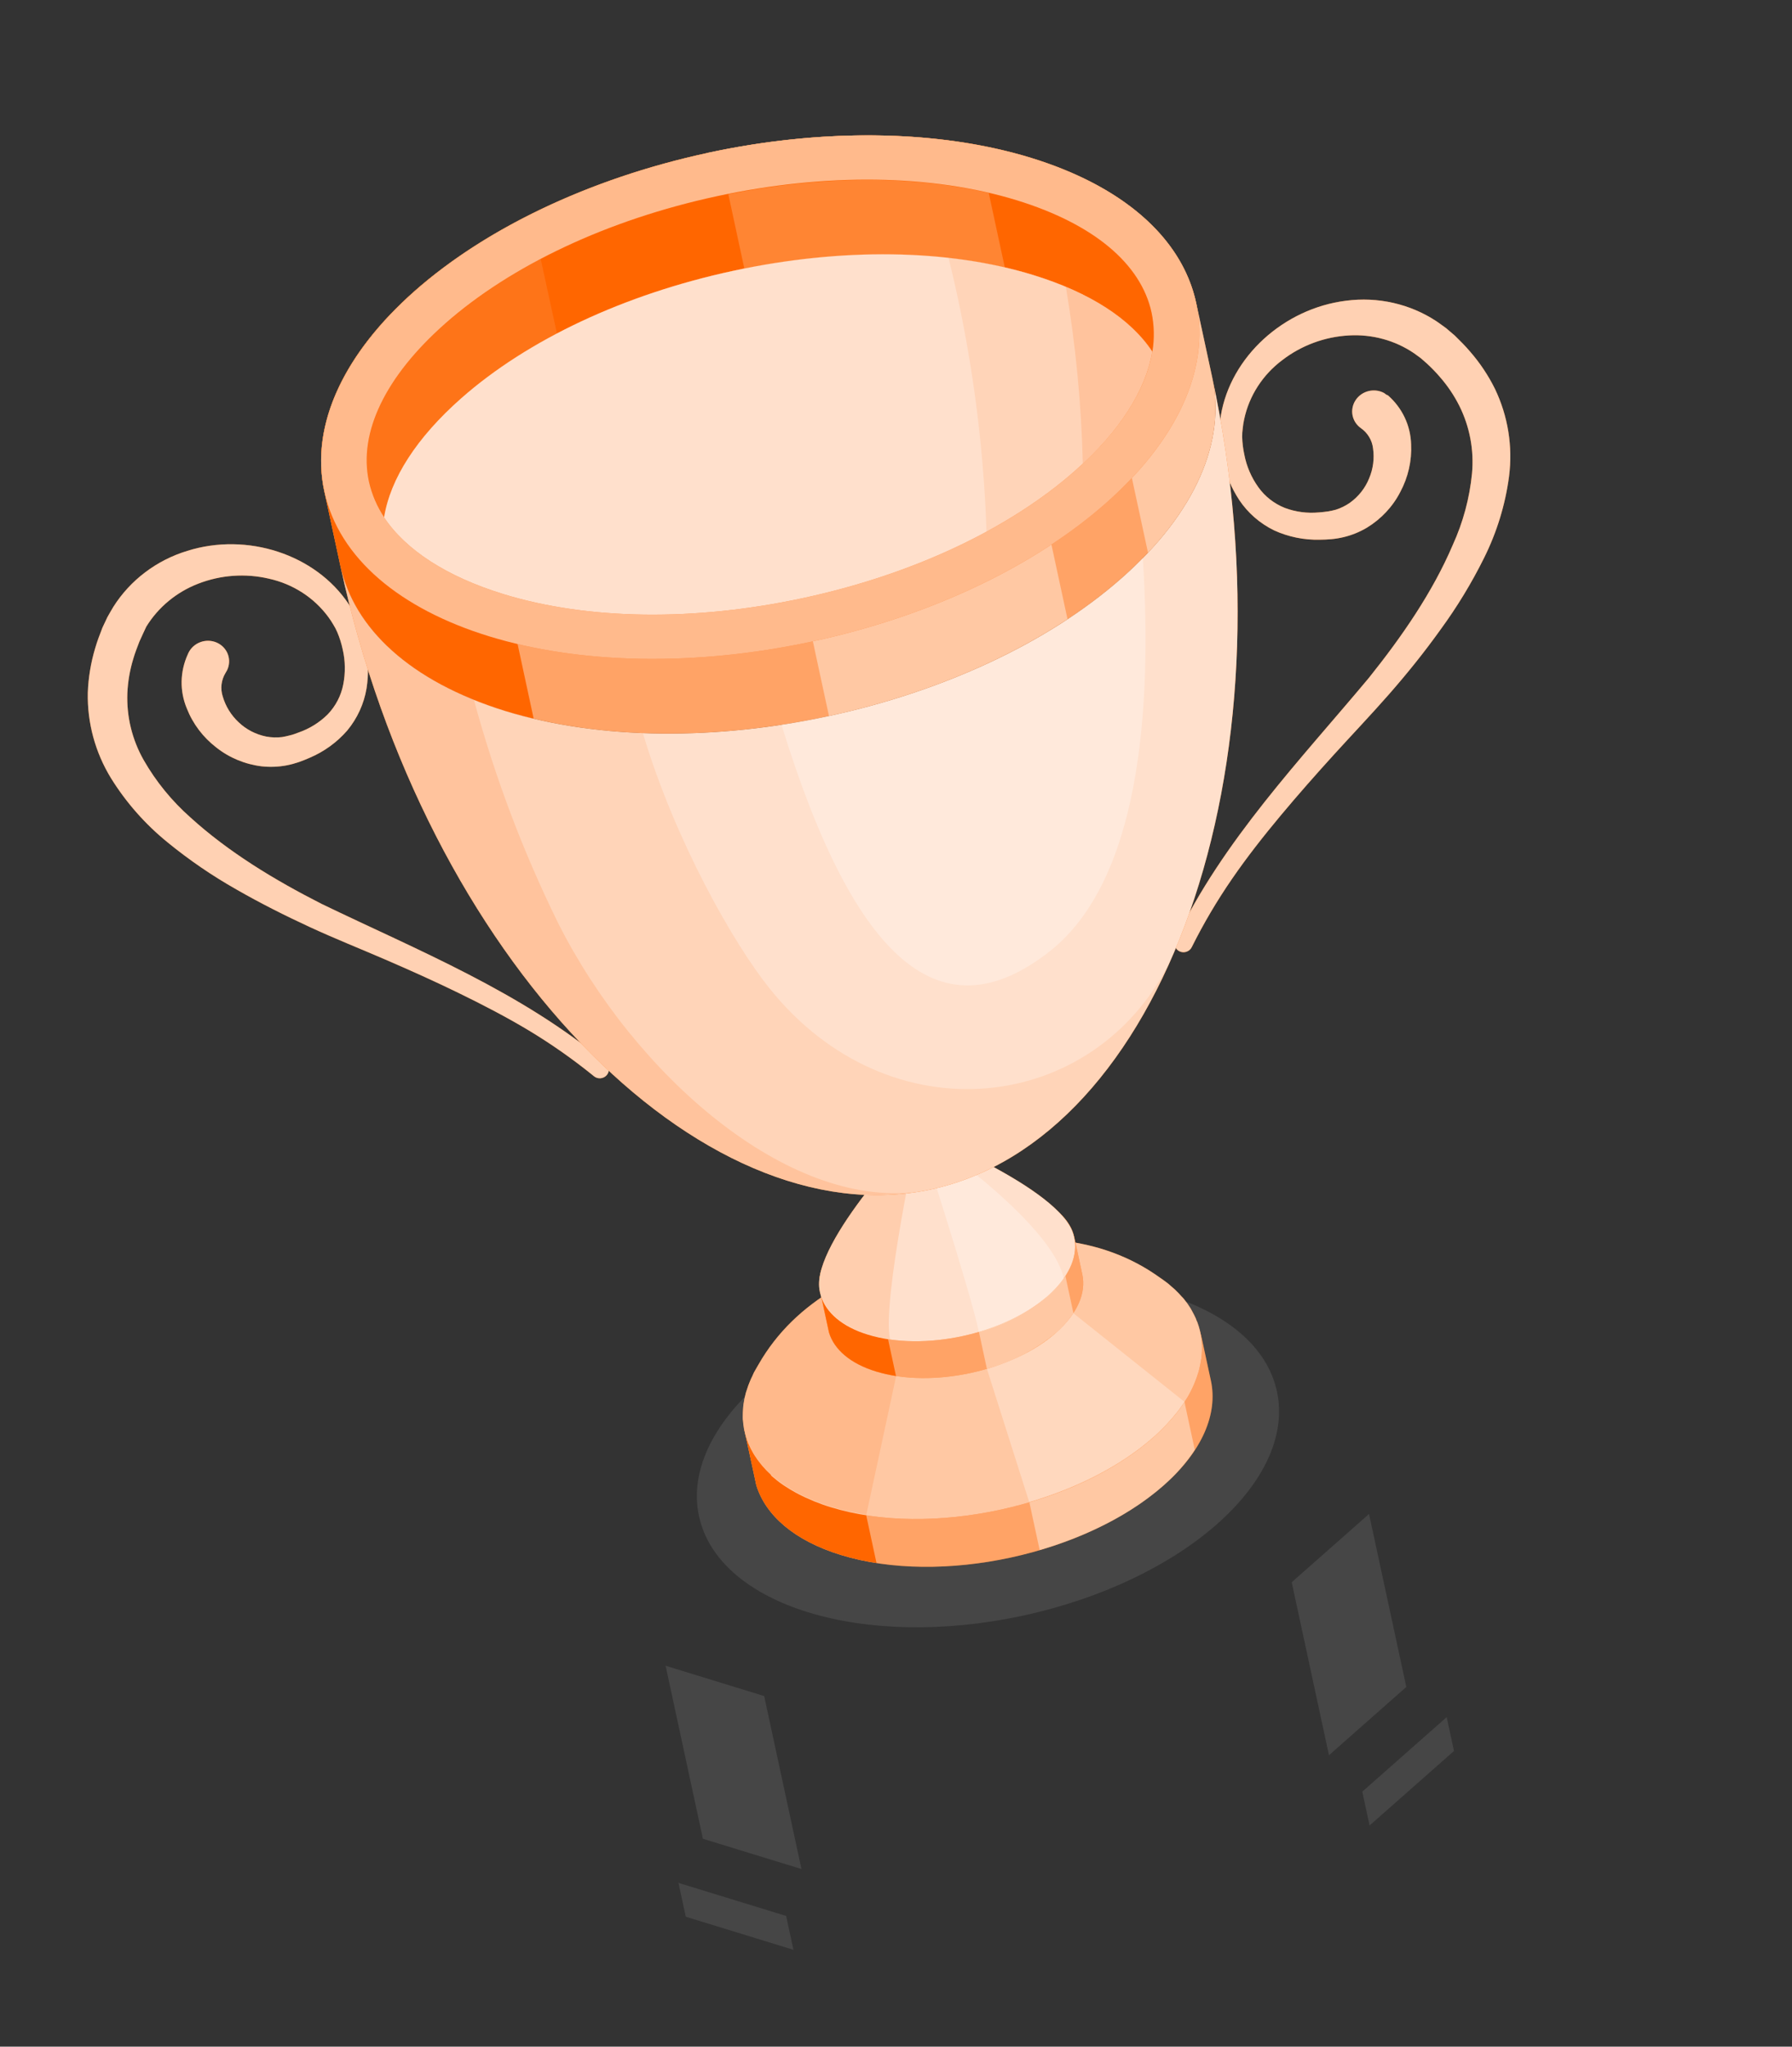 
<svg width="99" height="113" viewBox="0 0 99 113" fill="none" xmlns="http://www.w3.org/2000/svg">
<rect x="0" y="0" width="99" height="113" fill="#333333" stroke="none"/>
<path opacity="0.1" d="M43.834 107.652L43.431 105.783L37.482 103.957L37.886 105.826L43.834 107.652Z" fill="#F9F9F9"/>
<path opacity="0.1" d="M75.663 100.789L75.26 98.92L79.923 94.805L80.326 96.674L75.663 100.789Z" fill="#F9F9F9"/>
<path opacity="0.1" d="M44.277 103.193L42.217 93.642L36.772 91.969L38.832 101.521L44.277 103.193Z" fill="#F9F9F9"/>
<path opacity="0.1" d="M73.42 96.909L71.361 87.357L75.633 83.589L77.692 93.14L73.42 96.909Z" fill="#F9F9F9"/>
<path opacity="0.1" d="M56.508 89.203C65.325 87.302 71.609 81.759 70.545 76.823C69.48 71.887 61.47 69.426 52.653 71.328C43.836 73.229 37.551 78.772 38.616 83.708C39.68 88.644 47.691 91.105 56.508 89.203Z" fill="#F9F9F9"/>
<path d="M76.676 21.827C77.066 22.168 77.381 22.582 77.601 23.046C77.821 23.51 77.942 24.013 77.957 24.526C78.002 25.437 77.796 26.347 77.36 27.161C76.943 27.974 76.3 28.659 75.506 29.14C75.107 29.376 74.673 29.552 74.22 29.659C73.997 29.712 73.771 29.749 73.544 29.769C73.325 29.787 73.121 29.798 72.908 29.798C72.035 29.819 71.171 29.642 70.384 29.281C69.602 28.898 68.94 28.321 68.463 27.608C68.016 26.923 67.699 26.166 67.524 25.37C67.434 24.976 67.382 24.573 67.37 24.168C67.358 23.761 67.383 23.353 67.445 22.95C67.984 19.698 70.919 17.034 74.357 16.604C76.118 16.372 77.898 16.775 79.358 17.737C79.537 17.859 79.71 17.988 79.886 18.114L80.374 18.53C80.662 18.815 80.953 19.1 81.217 19.413C81.762 20.039 82.223 20.73 82.589 21.469C83.31 22.973 83.58 24.648 83.368 26.304C83.161 27.871 82.691 29.398 81.978 30.824C81.295 32.198 80.494 33.515 79.583 34.76C78.693 36.004 77.741 37.185 76.746 38.321C75.751 39.456 74.701 40.557 73.704 41.653C72.708 42.749 71.716 43.871 70.766 45.009C69.815 46.148 68.898 47.312 68.067 48.52C67.235 49.727 66.49 50.987 65.84 52.293C65.783 52.41 65.681 52.501 65.556 52.545C65.432 52.59 65.294 52.585 65.175 52.531C65.055 52.478 64.963 52.38 64.919 52.259C64.874 52.138 64.881 52.005 64.938 51.888V51.888C67.554 46.41 71.84 41.954 75.619 37.433C77.458 35.137 79.145 32.696 80.256 30.094C80.829 28.838 81.189 27.502 81.322 26.139C81.44 24.852 81.198 23.563 80.622 22.408C80.333 21.831 79.969 21.293 79.541 20.806C79.327 20.554 79.098 20.322 78.848 20.088L78.494 19.777L78.117 19.502C77.072 18.793 75.808 18.447 74.527 18.52C73.191 18.592 71.906 19.066 70.85 19.876C69.76 20.688 69.008 21.854 68.733 23.157C68.698 23.318 68.672 23.481 68.656 23.645C68.633 23.805 68.623 23.966 68.624 24.127C68.634 24.456 68.674 24.783 68.744 25.104C68.869 25.751 69.133 26.364 69.52 26.902C69.883 27.41 70.389 27.806 70.979 28.042C71.577 28.266 72.222 28.351 72.864 28.291C73.027 28.282 73.195 28.259 73.359 28.236C73.507 28.213 73.653 28.181 73.798 28.142C74.076 28.054 74.338 27.924 74.576 27.758C75.054 27.415 75.422 26.948 75.638 26.412C75.861 25.886 75.935 25.313 75.854 24.753C75.828 24.53 75.754 24.316 75.637 24.123C75.521 23.931 75.364 23.764 75.177 23.634C74.938 23.464 74.775 23.211 74.721 22.926C74.667 22.641 74.727 22.345 74.888 22.098C75.049 21.852 75.299 21.672 75.589 21.597C75.878 21.521 76.185 21.554 76.447 21.69C76.496 21.718 76.541 21.751 76.583 21.788L76.676 21.827Z" fill="#FF6600"/>
<path opacity="0.7" d="M76.676 21.827C77.066 22.168 77.381 22.582 77.601 23.046C77.821 23.51 77.942 24.013 77.957 24.526C78.002 25.437 77.796 26.347 77.36 27.161C76.943 27.974 76.3 28.659 75.506 29.14C75.107 29.376 74.673 29.552 74.22 29.659C73.997 29.712 73.771 29.749 73.544 29.769C73.325 29.787 73.121 29.798 72.908 29.798C72.035 29.819 71.171 29.642 70.384 29.281C69.602 28.898 68.94 28.321 68.463 27.608C68.016 26.923 67.699 26.166 67.524 25.37C67.434 24.976 67.382 24.573 67.37 24.168C67.358 23.761 67.383 23.353 67.445 22.95C67.984 19.698 70.919 17.034 74.357 16.604C76.118 16.372 77.898 16.775 79.358 17.737C79.537 17.859 79.71 17.988 79.886 18.114L80.374 18.53C80.662 18.815 80.953 19.1 81.217 19.413C81.762 20.039 82.223 20.73 82.589 21.469C83.31 22.973 83.58 24.648 83.368 26.304C83.161 27.871 82.691 29.398 81.978 30.824C81.295 32.198 80.494 33.515 79.583 34.76C78.693 36.004 77.741 37.185 76.746 38.321C75.751 39.456 74.701 40.557 73.704 41.653C72.708 42.749 71.716 43.871 70.766 45.009C69.815 46.148 68.898 47.312 68.067 48.52C67.235 49.727 66.49 50.987 65.84 52.293C65.783 52.41 65.681 52.501 65.556 52.545C65.432 52.59 65.294 52.585 65.175 52.531C65.055 52.478 64.963 52.38 64.919 52.259C64.874 52.138 64.881 52.005 64.938 51.888V51.888C67.554 46.41 71.84 41.954 75.619 37.433C77.458 35.137 79.145 32.696 80.256 30.094C80.829 28.838 81.189 27.502 81.322 26.139C81.44 24.852 81.198 23.563 80.622 22.408C80.333 21.831 79.969 21.293 79.541 20.806C79.327 20.554 79.098 20.322 78.848 20.088L78.494 19.777L78.117 19.502C77.072 18.793 75.808 18.447 74.527 18.52C73.191 18.592 71.906 19.066 70.85 19.876C69.76 20.688 69.008 21.854 68.733 23.157C68.698 23.318 68.672 23.481 68.656 23.645C68.633 23.805 68.623 23.966 68.624 24.127C68.634 24.456 68.674 24.783 68.744 25.104C68.869 25.751 69.133 26.364 69.52 26.902C69.883 27.41 70.389 27.806 70.979 28.042C71.577 28.266 72.222 28.351 72.864 28.291C73.027 28.282 73.195 28.259 73.359 28.236C73.507 28.213 73.653 28.181 73.798 28.142C74.076 28.054 74.338 27.924 74.576 27.758C75.054 27.415 75.422 26.948 75.638 26.412C75.861 25.886 75.935 25.313 75.854 24.753C75.828 24.53 75.754 24.316 75.637 24.123C75.521 23.931 75.364 23.764 75.177 23.634C74.938 23.464 74.775 23.211 74.721 22.926C74.667 22.641 74.727 22.345 74.888 22.098C75.049 21.852 75.299 21.672 75.589 21.597C75.878 21.521 76.185 21.554 76.447 21.69C76.496 21.718 76.541 21.751 76.583 21.788L76.676 21.827Z" fill="white"/>
<path d="M12.461 37.15C12.342 37.346 12.267 37.563 12.24 37.788C12.214 38.013 12.236 38.24 12.306 38.455C12.464 38.997 12.767 39.488 13.184 39.877C13.602 40.276 14.13 40.55 14.706 40.666C14.992 40.719 15.286 40.729 15.577 40.695C15.725 40.671 15.871 40.639 16.016 40.6C16.168 40.567 16.333 40.505 16.486 40.446C17.096 40.236 17.65 39.892 18.104 39.442C18.543 38.984 18.84 38.415 18.96 37.803C19.09 37.153 19.08 36.486 18.93 35.844C18.861 35.522 18.762 35.208 18.633 34.905C18.57 34.757 18.495 34.614 18.409 34.478C18.326 34.336 18.236 34.198 18.137 34.065C17.348 32.993 16.18 32.241 14.853 31.949C13.558 31.646 12.193 31.743 10.947 32.228C9.75 32.691 8.741 33.526 8.08 34.602L7.893 35.003L7.698 35.432C7.58 35.745 7.454 36.054 7.364 36.372C7.174 36.993 7.064 37.633 7.035 38.278C6.988 39.568 7.3 40.842 7.938 41.965C8.617 43.152 9.491 44.223 10.524 45.136C12.625 47.045 15.151 48.577 17.777 49.911C23.083 52.472 28.826 54.775 33.466 58.679C33.566 58.762 33.628 58.88 33.638 59.008C33.648 59.136 33.605 59.264 33.519 59.362C33.432 59.461 33.31 59.522 33.178 59.534C33.046 59.545 32.915 59.505 32.815 59.422C31.683 58.502 30.486 57.66 29.231 56.903C27.97 56.146 26.654 55.466 25.322 54.817C23.989 54.167 22.631 53.559 21.264 52.969C19.897 52.379 18.493 51.821 17.119 51.186C15.746 50.552 14.386 49.869 13.067 49.112C11.724 48.353 10.451 47.483 9.263 46.512C8.025 45.508 6.968 44.31 6.134 42.967C5.26 41.544 4.816 39.907 4.851 38.241C4.881 37.416 5.017 36.596 5.254 35.801C5.368 35.407 5.513 35.028 5.661 34.649L5.935 34.069C6.043 33.882 6.145 33.696 6.26 33.508C7.194 32.03 8.649 30.929 10.35 30.414C13.656 29.374 17.432 30.607 19.26 33.348C19.483 33.69 19.674 34.051 19.83 34.427C19.983 34.803 20.101 35.19 20.185 35.586C20.354 36.383 20.376 37.205 20.249 38.013C20.108 38.859 19.742 39.658 19.187 40.329C18.621 40.982 17.908 41.499 17.104 41.84C16.907 41.928 16.72 42.001 16.513 42.075C16.296 42.15 16.074 42.21 15.849 42.254C15.392 42.342 14.924 42.361 14.462 42.311C13.537 42.199 12.666 41.838 11.947 41.268C11.215 40.705 10.653 39.961 10.32 39.112C10.122 38.639 10.025 38.13 10.034 37.617C10.044 37.104 10.16 36.597 10.375 36.126L10.407 36.053C10.54 35.776 10.78 35.559 11.074 35.452C11.369 35.344 11.694 35.355 11.977 35.48C12.261 35.606 12.481 35.837 12.588 36.122C12.694 36.407 12.68 36.723 12.547 37.001C12.521 37.052 12.492 37.102 12.461 37.15V37.15Z" fill="#FF6600"/>
<path opacity="0.7" d="M12.461 37.15C12.342 37.346 12.267 37.563 12.24 37.788C12.214 38.013 12.236 38.24 12.306 38.455C12.464 38.997 12.767 39.488 13.184 39.877C13.602 40.276 14.13 40.55 14.706 40.666C14.992 40.719 15.286 40.729 15.577 40.695C15.725 40.671 15.871 40.639 16.016 40.6C16.168 40.567 16.333 40.505 16.486 40.446C17.096 40.236 17.65 39.892 18.104 39.442C18.543 38.984 18.84 38.415 18.96 37.803C19.09 37.153 19.08 36.486 18.93 35.844C18.861 35.522 18.762 35.208 18.633 34.905C18.57 34.757 18.495 34.614 18.409 34.478C18.326 34.336 18.236 34.198 18.137 34.065C17.348 32.993 16.18 32.241 14.853 31.949C13.558 31.646 12.193 31.743 10.947 32.228C9.75 32.691 8.741 33.526 8.08 34.602L7.893 35.003L7.698 35.432C7.58 35.745 7.454 36.054 7.364 36.372C7.174 36.993 7.064 37.633 7.035 38.278C6.988 39.568 7.3 40.842 7.938 41.965C8.617 43.152 9.491 44.223 10.524 45.136C12.625 47.045 15.151 48.577 17.777 49.911C23.083 52.472 28.826 54.775 33.466 58.679C33.566 58.762 33.628 58.88 33.638 59.008C33.648 59.136 33.605 59.264 33.519 59.362C33.432 59.461 33.31 59.522 33.178 59.534C33.046 59.545 32.915 59.505 32.815 59.422C31.683 58.502 30.486 57.66 29.231 56.903C27.97 56.146 26.654 55.466 25.322 54.817C23.989 54.167 22.631 53.559 21.264 52.969C19.897 52.379 18.493 51.821 17.119 51.186C15.746 50.552 14.386 49.869 13.067 49.112C11.724 48.353 10.451 47.483 9.263 46.512C8.025 45.508 6.968 44.31 6.134 42.967C5.26 41.544 4.816 39.907 4.851 38.241C4.881 37.416 5.017 36.596 5.254 35.801C5.368 35.407 5.513 35.028 5.661 34.649L5.935 34.069C6.043 33.882 6.145 33.696 6.26 33.508C7.194 32.03 8.649 30.929 10.35 30.414C13.656 29.374 17.432 30.607 19.26 33.348C19.483 33.69 19.674 34.051 19.83 34.427C19.983 34.803 20.101 35.19 20.185 35.586C20.354 36.383 20.376 37.205 20.249 38.013C20.108 38.859 19.742 39.658 19.187 40.329C18.621 40.982 17.908 41.499 17.104 41.84C16.907 41.928 16.72 42.001 16.513 42.075C16.296 42.15 16.074 42.21 15.849 42.254C15.392 42.342 14.924 42.361 14.462 42.311C13.537 42.199 12.666 41.838 11.947 41.268C11.215 40.705 10.653 39.961 10.32 39.112C10.122 38.639 10.025 38.13 10.034 37.617C10.044 37.104 10.16 36.597 10.375 36.126L10.407 36.053C10.54 35.776 10.78 35.559 11.074 35.452C11.369 35.344 11.694 35.355 11.977 35.48C12.261 35.606 12.481 35.837 12.588 36.122C12.694 36.407 12.68 36.723 12.547 37.001C12.521 37.052 12.492 37.102 12.461 37.15V37.15Z" fill="white"/>
<path d="M66.392 73.889C66.003 72.085 64.386 70.544 61.629 69.697C56.111 67.997 48.12 69.72 43.809 73.54C41.776 75.331 40.895 77.264 41.131 78.982C41.138 79.017 41.144 79.045 41.151 79.076C41.169 79.158 41.186 79.239 41.204 79.32L41.709 81.662C41.726 81.743 41.744 81.825 41.761 81.906C41.768 81.938 41.774 81.966 41.782 82C42.291 83.659 43.874 85.061 46.464 85.855C51.975 87.55 59.956 85.829 64.285 82.012C66.448 80.105 67.285 78.034 66.897 76.23L66.392 73.889Z" fill="#FF6600"/>
<path opacity="0.4" d="M66.392 73.889C66.003 72.085 64.386 70.544 61.629 69.697C56.111 67.997 48.12 69.72 43.809 73.54C41.776 75.331 40.895 77.264 41.131 78.982C41.138 79.017 41.144 79.045 41.151 79.076C41.169 79.158 41.186 79.239 41.204 79.32L41.709 81.662C41.726 81.743 41.744 81.825 41.761 81.906C41.768 81.938 41.774 81.966 41.782 82C42.291 83.659 43.874 85.061 46.464 85.855C51.975 87.55 59.956 85.829 64.285 82.012C66.448 80.105 67.285 78.034 66.897 76.23L66.392 73.889Z" fill="white"/>
<path opacity="0.4" d="M57.437 85.583C60.055 84.815 62.486 83.6 64.285 82.012C64.948 81.436 65.527 80.776 66.007 80.049L64.008 70.776C63.271 70.312 62.471 69.948 61.63 69.697C59.336 68.992 56.62 68.883 53.917 69.263L57.437 85.583Z" fill="white"/>
<path d="M45.41 72.329C44.847 72.694 44.312 73.098 43.809 73.539C41.777 75.331 40.896 77.263 41.131 78.982C41.139 79.016 41.145 79.044 41.152 79.076C41.169 79.157 41.187 79.238 41.204 79.32L41.709 81.662C41.727 81.743 41.744 81.824 41.762 81.906C41.769 81.937 41.775 81.965 41.782 82C42.292 83.659 43.875 85.06 46.465 85.855C47.105 86.049 47.758 86.195 48.422 86.295L45.41 72.329Z" fill="#FF6600"/>
<path d="M42.583 81.421C42.421 81.272 42.269 81.115 42.126 80.949C42.086 80.905 42.053 80.86 42.016 80.816C41.904 80.678 41.8 80.534 41.704 80.385C41.677 80.338 41.644 80.293 41.617 80.247C41.508 80.062 41.413 79.87 41.331 79.673V79.673C41.252 79.473 41.188 79.268 41.141 79.058C41.127 78.996 41.114 78.936 41.101 78.874C41.075 78.728 41.057 78.581 41.047 78.433C41.03 78.358 41.038 78.281 41.034 78.203C41.035 78.059 41.04 77.914 41.052 77.767C41.06 77.697 41.061 77.624 41.072 77.55C41.101 77.337 41.143 77.127 41.2 76.919C41.216 76.854 41.245 76.785 41.265 76.719C41.312 76.563 41.368 76.41 41.433 76.26C41.47 76.167 41.514 76.075 41.559 75.984C41.603 75.892 41.617 75.847 41.65 75.781L41.812 75.497L41.901 75.343C43.951 71.753 47.703 69.898 52.139 68.942C56.575 67.985 60.769 68.132 64.115 70.566L64.233 70.645L64.511 70.851C64.575 70.899 64.627 70.953 64.689 71.006C64.751 71.058 64.834 71.128 64.901 71.189C65.03 71.309 65.152 71.436 65.267 71.569C65.306 71.61 65.352 71.652 65.389 71.697C65.528 71.866 65.656 72.044 65.771 72.23C65.806 72.285 65.833 72.345 65.865 72.4C65.941 72.534 66.011 72.672 66.073 72.814C66.087 72.883 66.127 72.943 66.152 73.01C66.207 73.157 66.253 73.308 66.29 73.462C66.301 73.515 66.313 73.568 66.324 73.621C66.409 74.048 66.427 74.486 66.378 74.92C66.388 74.964 66.365 75.015 66.358 75.062C66.332 75.246 66.296 75.429 66.25 75.609L66.21 75.756C66.144 75.976 66.066 76.193 65.975 76.406L65.964 76.431C65.856 76.683 65.732 76.929 65.592 77.167L65.561 77.213C65.431 77.424 65.285 77.636 65.125 77.851L65.014 77.996C64.865 78.182 64.706 78.37 64.533 78.555L64.408 78.693C64.187 78.921 63.959 79.15 63.703 79.373C59.38 83.188 51.383 84.912 45.889 83.214C45.567 83.117 45.262 83.005 44.97 82.888C44.904 82.863 44.844 82.834 44.78 82.805C44.554 82.712 44.34 82.611 44.134 82.505L43.955 82.409C43.737 82.292 43.525 82.163 43.321 82.025L43.25 81.978C43.03 81.826 42.82 81.661 42.62 81.485C42.61 81.463 42.597 81.441 42.583 81.421V81.421Z" fill="#FF6600"/>
<g opacity="0.8">
<path opacity="0.8" d="M42.583 81.421C42.421 81.272 42.269 81.115 42.126 80.949C42.086 80.905 42.053 80.86 42.016 80.815C41.904 80.677 41.8 80.534 41.704 80.385C41.677 80.338 41.644 80.293 41.617 80.246C41.508 80.061 41.413 79.87 41.331 79.672V79.672C41.252 79.473 41.188 79.267 41.141 79.058C41.127 78.996 41.114 78.936 41.101 78.874C41.075 78.728 41.057 78.581 41.047 78.433C41.03 78.358 41.038 78.281 41.034 78.203C41.035 78.059 41.04 77.913 41.052 77.767C41.06 77.696 41.061 77.624 41.072 77.549C41.101 77.337 41.143 77.127 41.2 76.919C41.216 76.853 41.245 76.785 41.265 76.719C41.312 76.563 41.368 76.41 41.433 76.26C41.47 76.166 41.514 76.075 41.559 75.983C41.603 75.892 41.617 75.846 41.65 75.78L41.812 75.496L41.901 75.343C43.951 71.752 47.703 69.898 52.139 68.942C56.575 67.985 60.769 68.132 64.115 70.566L64.233 70.645L64.511 70.851C64.575 70.899 64.627 70.953 64.689 71.005C64.751 71.058 64.834 71.128 64.901 71.189C65.03 71.309 65.152 71.436 65.267 71.569C65.306 71.609 65.352 71.652 65.389 71.696C65.528 71.866 65.656 72.044 65.771 72.23C65.806 72.285 65.833 72.344 65.865 72.4C65.941 72.534 66.011 72.672 66.073 72.814C66.087 72.882 66.127 72.943 66.152 73.009C66.207 73.157 66.253 73.308 66.29 73.461C66.301 73.514 66.313 73.568 66.324 73.621C66.409 74.048 66.427 74.486 66.378 74.92C66.388 74.964 66.365 75.014 66.358 75.062C66.332 75.246 66.296 75.429 66.25 75.609L66.21 75.755C66.144 75.976 66.066 76.193 65.975 76.406L65.964 76.431C65.856 76.683 65.732 76.929 65.592 77.166L65.561 77.212C65.431 77.424 65.285 77.636 65.125 77.85L65.014 77.995C64.865 78.181 64.706 78.37 64.533 78.555L64.408 78.693C64.187 78.921 63.959 79.15 63.703 79.372C59.38 83.188 51.383 84.912 45.889 83.214C45.567 83.116 45.262 83.005 44.97 82.888C44.904 82.863 44.844 82.833 44.78 82.804C44.554 82.712 44.34 82.611 44.134 82.505L43.955 82.409C43.737 82.291 43.525 82.163 43.321 82.025L43.25 81.978C43.03 81.826 42.82 81.661 42.62 81.485C42.61 81.462 42.597 81.441 42.583 81.421V81.421Z" fill="white"/>
</g>
<path opacity="0.3" d="M58.693 72.023L57.916 68.423C56.265 68.333 54.606 68.448 52.98 68.767L54.291 74.847L56.857 82.923C59.479 82.157 61.912 80.938 63.709 79.352C63.965 79.129 64.193 78.9 64.414 78.672L64.539 78.534C64.712 78.349 64.871 78.161 65.02 77.975L65.131 77.83C65.241 77.685 65.338 77.539 65.436 77.397L58.693 72.023Z" fill="white"/>
<path opacity="0.15" d="M49.673 75.21L48.547 69.992C45.717 71.09 43.379 72.767 41.912 75.334L41.823 75.488L41.661 75.772C41.629 75.838 41.603 75.906 41.57 75.975C41.538 76.044 41.481 76.158 41.444 76.251C41.38 76.401 41.324 76.554 41.276 76.71C41.257 76.776 41.227 76.845 41.211 76.91C41.155 77.118 41.112 77.328 41.084 77.541C41.073 77.615 41.071 77.688 41.063 77.758C41.05 77.903 41.045 78.049 41.049 78.194C41.065 78.269 41.051 78.347 41.058 78.424C41.068 78.572 41.086 78.719 41.112 78.865C41.126 78.927 41.139 78.987 41.152 79.049C41.199 79.259 41.263 79.464 41.342 79.664V79.664C41.424 79.861 41.52 80.053 41.628 80.238C41.655 80.284 41.688 80.329 41.715 80.376C41.811 80.525 41.916 80.669 42.028 80.807C42.064 80.851 42.098 80.896 42.138 80.94C42.28 81.106 42.432 81.263 42.594 81.412C42.609 81.425 42.624 81.44 42.637 81.455C42.837 81.632 43.047 81.796 43.267 81.948L43.338 81.995C43.542 82.134 43.754 82.262 43.972 82.379L44.151 82.475C44.356 82.581 44.571 82.683 44.797 82.775L44.987 82.858C45.279 82.975 45.584 83.087 45.906 83.184C46.545 83.378 47.199 83.525 47.862 83.624L49.673 75.21Z" fill="#FF6600"/>
<path d="M59.356 68.335C59.139 67.327 58.241 66.469 56.704 65.998C53.627 65.05 49.182 66.008 46.773 68.14C45.637 69.138 45.156 70.212 45.281 71.171C45.283 71.189 45.287 71.207 45.293 71.224C45.303 71.271 45.312 71.315 45.322 71.362L45.759 73.387C45.769 73.431 45.779 73.478 45.788 73.522C45.791 73.54 45.794 73.558 45.8 73.575C46.08 74.497 46.967 75.289 48.409 75.725C51.48 76.668 55.926 75.709 58.339 73.584C59.545 72.517 60.01 71.366 59.793 70.361L59.356 68.335Z" fill="#FF6600"/>
<path opacity="0.4" d="M59.356 68.335C59.139 67.327 58.241 66.469 56.704 65.998C53.627 65.05 49.182 66.008 46.773 68.14C45.637 69.138 45.156 70.212 45.281 71.171C45.283 71.189 45.287 71.207 45.293 71.224C45.303 71.271 45.312 71.315 45.322 71.362L45.759 73.387C45.769 73.431 45.779 73.478 45.788 73.522C45.791 73.54 45.794 73.558 45.8 73.575C46.08 74.497 46.967 75.289 48.409 75.725C51.48 76.668 55.926 75.709 58.339 73.584C59.545 72.517 60.01 71.366 59.793 70.361L59.356 68.335Z" fill="white"/>
<path opacity="0.4" d="M54.521 75.574C55.925 75.19 57.229 74.51 58.339 73.585C58.708 73.266 59.032 72.901 59.301 72.499L58.029 66.598C57.617 66.341 57.172 66.139 56.703 65.999C55.31 65.612 53.842 65.529 52.404 65.757L54.521 75.574Z" fill="white"/>
<path d="M47.665 67.466C47.351 67.669 47.053 67.894 46.773 68.14C45.637 69.138 45.156 70.212 45.281 71.171C45.283 71.189 45.287 71.207 45.293 71.224C45.303 71.271 45.312 71.315 45.322 71.362L45.759 73.388C45.769 73.431 45.779 73.478 45.788 73.522C45.791 73.54 45.794 73.558 45.8 73.575C46.08 74.498 46.967 75.289 48.409 75.725C48.766 75.832 49.13 75.915 49.499 75.972L47.665 67.466Z" fill="#FF6600"/>
<path d="M59.299 68.149C58.589 65.592 50.736 62.483 50.736 62.483C50.736 62.483 44.862 68.553 45.269 71.174C45.282 71.28 45.305 71.385 45.336 71.487C45.338 71.505 45.342 71.523 45.348 71.541C45.628 72.463 46.514 73.255 47.957 73.691C51.028 74.633 55.474 73.675 57.887 71.549C59.023 70.547 59.501 69.475 59.378 68.515L59.367 68.462C59.352 68.356 59.329 68.251 59.299 68.149V68.149Z" fill="#FF6600"/>
<path opacity="0.8" d="M59.299 68.149C58.589 65.592 50.736 62.483 50.736 62.483C50.736 62.483 44.862 68.553 45.269 71.174C45.282 71.28 45.305 71.385 45.336 71.487C45.338 71.505 45.342 71.523 45.348 71.541C45.628 72.463 46.514 73.255 47.957 73.691C51.028 74.633 55.474 73.675 57.887 71.549C59.023 70.547 59.501 69.475 59.378 68.515L59.367 68.462C59.352 68.356 59.329 68.251 59.299 68.149V68.149Z" fill="white"/>
<path opacity="0.3" d="M57.902 71.559C58.23 71.272 58.522 70.948 58.772 70.595C58.08 67.386 50.747 62.474 50.747 62.474C50.747 62.474 53.559 71.113 54.085 73.548C55.488 73.163 56.791 72.484 57.902 71.559Z" fill="white"/>
<path opacity="0.15" d="M45.28 71.165C45.294 71.271 45.316 71.376 45.348 71.478C45.35 71.496 45.354 71.514 45.359 71.531C45.639 72.454 46.526 73.246 47.968 73.681C48.361 73.801 48.763 73.889 49.171 73.946C48.708 71.799 50.749 62.467 50.749 62.467C50.749 62.467 44.874 68.543 45.28 71.165Z" fill="#FF6600"/>
<path d="M66.084 16.733C65.341 13.29 62.249 10.353 56.974 8.719C46.434 5.481 31.183 8.77 22.914 16.063C18.784 19.709 17.172 23.667 17.916 27.12L18.805 31.243C19.548 34.687 22.644 37.623 27.916 39.258C38.459 42.495 53.707 39.207 61.975 31.913C66.112 28.266 67.717 24.306 66.973 20.856L66.084 16.733Z" fill="#FF6600"/>
<path opacity="0.4" d="M66.084 16.733C65.341 13.29 62.249 10.353 56.974 8.719C46.434 5.481 31.183 8.77 22.914 16.063C18.784 19.709 17.172 23.667 17.916 27.12L18.805 31.243C19.548 34.687 22.644 37.623 27.916 39.258C38.459 42.495 53.707 39.207 61.975 31.913C66.112 28.266 67.717 24.306 66.973 20.856L66.084 16.733Z" fill="white"/>
<path opacity="0.4" d="M58.87 9.411L63.425 30.533C66.482 27.289 67.627 23.887 66.977 20.872L66.085 16.733C65.434 13.719 62.989 11.091 58.87 9.411Z" fill="white"/>
<path opacity="0.4" d="M45.797 39.533C50.594 38.499 55.212 36.664 58.975 34.185L53.304 7.888C48.853 7.174 43.888 7.4 39.09 8.434L45.797 39.533Z" fill="white"/>
<path d="M24.169 15.037C23.737 15.369 23.302 15.715 22.914 16.064C18.785 19.71 17.172 23.668 17.916 27.121L18.805 31.244C19.548 34.688 22.644 37.624 27.916 39.258C28.426 39.414 28.952 39.553 29.483 39.678L24.169 15.037Z" fill="#FF6600"/>
<path d="M44.908 35.41C58.209 32.542 67.69 24.18 66.084 16.733C64.478 9.287 52.394 5.575 39.093 8.444C25.791 11.312 16.311 19.674 17.916 27.121C19.522 34.567 31.607 38.279 44.908 35.41Z" fill="#FF6600"/>
<path opacity="0.55" d="M44.908 35.41C58.209 32.542 67.69 24.18 66.084 16.733C64.478 9.287 52.394 5.575 39.093 8.444C25.791 11.312 16.311 19.674 17.916 27.121C19.522 34.567 31.607 38.279 44.908 35.41Z" fill="white"/>
<path d="M63.62 17.261C63.768 17.969 63.783 18.698 63.665 19.414C62.472 17.61 60.203 16.144 57.077 15.18C52.395 13.742 46.508 13.659 40.5 14.954C34.492 16.25 29.157 18.753 25.483 21.993C23.028 24.16 21.57 26.424 21.228 28.565C20.826 27.961 20.539 27.291 20.382 26.585C19.797 23.874 21.296 20.779 24.584 17.872C28.258 14.633 33.593 12.129 39.601 10.833C45.609 9.538 51.502 9.62 56.178 11.059C60.394 12.358 63.035 14.55 63.62 17.261Z" fill="#FF6600"/>
<path opacity="0.1" d="M29.871 14.298C27.973 15.279 26.201 16.479 24.594 17.87C21.296 20.78 19.807 23.873 20.392 26.584C20.549 27.289 20.835 27.96 21.238 28.564C21.58 26.423 23.038 24.159 25.493 21.991C27.1 20.6 28.872 19.4 30.77 18.419L29.871 14.298Z" fill="#F9F9F9"/>
<path opacity="0.2" d="M41.122 14.83C46.262 13.801 51.285 13.782 55.511 14.765L54.624 10.654C50.399 9.672 45.378 9.7 40.236 10.72L41.122 14.83Z" fill="white"/>
<path d="M18.805 31.244C19.548 34.688 22.644 37.624 27.916 39.258C38.459 42.495 53.706 39.207 61.975 31.914C66.111 28.267 67.717 24.307 66.973 20.857C71.647 42.533 64.15 62.929 51.433 65.671C38.716 68.413 23.48 52.92 18.805 31.244V31.244Z" fill="#FF6600"/>
<path opacity="0.8" d="M18.805 31.244C19.548 34.688 22.644 37.624 27.916 39.258C38.459 42.495 53.706 39.207 61.975 31.914C66.111 28.267 67.717 24.307 66.973 20.857C71.647 42.533 64.15 62.929 51.433 65.671C38.716 68.413 23.48 52.92 18.805 31.244V31.244Z" fill="white"/>
<path opacity="0.1" d="M51.433 65.671C57.073 64.455 61.686 59.761 64.663 53.026C60.502 61.51 49.138 62.86 42.493 54.547C40.513 52.068 37.291 46.42 35.516 40.473C32.934 40.397 30.378 39.989 27.916 39.258C22.647 37.639 19.549 34.694 18.805 31.244C23.48 52.92 38.716 68.413 51.433 65.671Z" fill="#FF6600"/>
<path opacity="0.15" d="M30.836 50.967C28.89 47.015 27.333 42.89 26.185 38.645C21.969 36.953 19.464 34.299 18.805 31.244C23.388 52.497 38.127 67.797 50.687 65.799C43.507 66.738 35.057 59.341 30.836 50.967Z" fill="#FF6600"/>
<path opacity="0.3" d="M61.975 31.913C57.258 36.076 50.265 38.93 43.174 40.014C47.263 53.305 52.087 57.169 57.996 52.52C62.926 48.636 63.674 39.321 63.136 30.808C62.772 31.175 62.39 31.549 61.975 31.913Z" fill="white"/>
<path d="M63.656 19.416C63.305 21.549 61.849 23.822 59.397 25.986C55.723 29.225 50.393 31.721 44.385 33.017C38.377 34.312 32.485 34.236 27.803 32.799C24.673 31.836 22.409 30.358 21.218 28.567C21.561 26.426 23.019 24.163 25.474 21.995C29.147 18.756 34.482 16.252 40.49 14.956C46.498 13.661 52.391 13.743 57.067 15.182C60.203 16.144 62.472 17.61 63.656 19.416Z" fill="#FF6600"/>
<path opacity="0.8" d="M63.656 19.416C63.305 21.549 61.849 23.822 59.397 25.986C55.723 29.225 50.393 31.721 44.385 33.017C38.377 34.312 32.485 34.236 27.803 32.799C24.673 31.836 22.409 30.358 21.218 28.567C21.561 26.426 23.019 24.163 25.474 21.995C29.147 18.756 34.482 16.252 40.49 14.956C46.498 13.661 52.391 13.743 57.067 15.182C60.203 16.144 62.472 17.61 63.656 19.416Z" fill="white"/>
<path opacity="0.1" d="M54.501 29.355C56.261 28.415 57.907 27.283 59.406 25.981C61.857 23.814 63.312 21.535 63.665 19.411C62.472 17.608 60.203 16.141 57.076 15.177C55.554 14.714 53.988 14.394 52.4 14.22C53.626 19.176 54.33 24.247 54.501 29.355V29.355Z" fill="#FF6600"/>
<path opacity="0.15" d="M58.885 15.842C59.428 19.062 59.741 22.318 59.821 25.586C62.017 23.537 63.336 21.411 63.663 19.404C62.718 17.98 61.08 16.764 58.885 15.842Z" fill="#FF6600"/>
</svg>